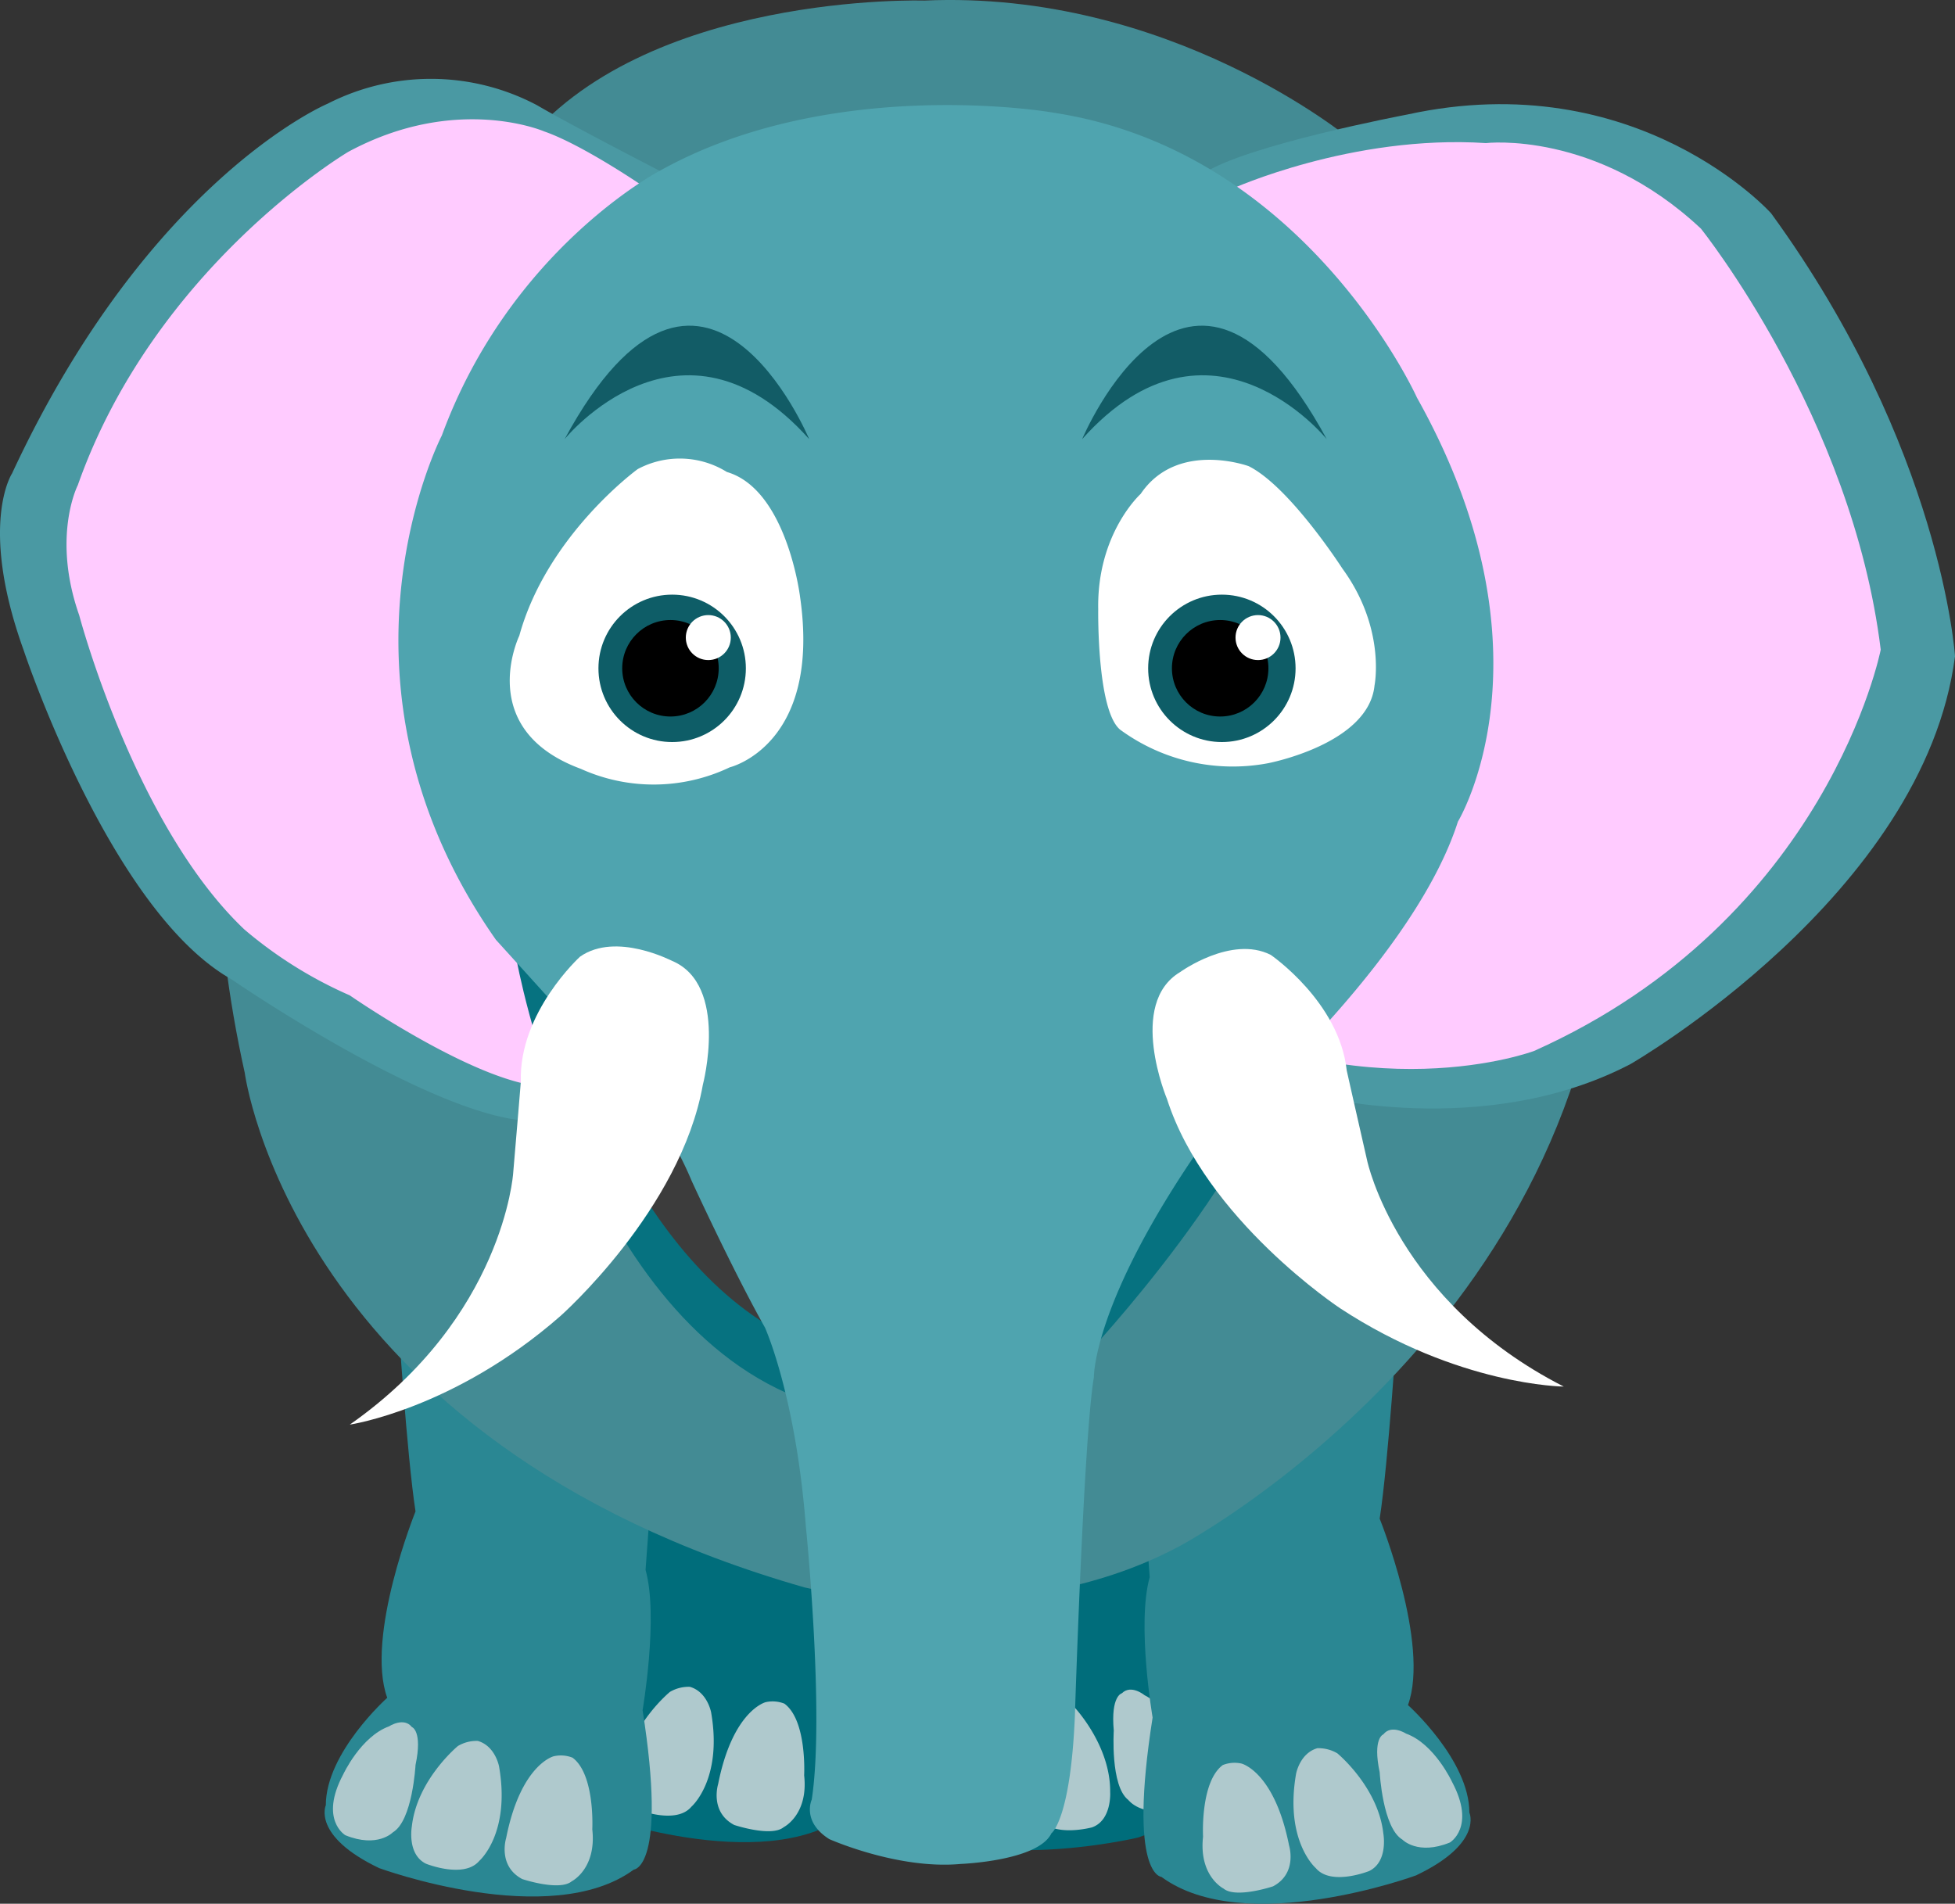 <svg xmlns="http://www.w3.org/2000/svg" viewBox="0 0 276.37 269.15">
  <rect x="0" y="0" width="276.37" height="269.15" fill="#333333" stroke="none"/>
  <defs>
    <style>
      .cls-1 {
        fill: #006d7b;
      }

      .cls-2 {
        fill: #afc9cd;
      }

      .cls-3 {
        fill: #2a8793;
      }

      .cls-4 {
        fill: #438b94;
      }

      .cls-5 {
        fill: #4a99a3;
      }

      .cls-6 {
        fill: #ffcbff;
      }

      .cls-7 {
        fill: #067280;
      }

      .cls-8 {
        fill: #3c3c3c;
      }

      .cls-9 {
        fill: #4fa4af;
      }

      .cls-10 {
        fill: #fff;
      }

      .cls-11 {
        fill: #0e5d67;
      }

      .cls-12 {
        fill: #125c66;
      }
    </style>
  </defs>
  <title>p17</title>
  <g id="character">
    <g>
      <g>
        <path class="cls-1" d="M86.23,178.44S87.47,198,88.71,206c0,0-7.13,17.67-4,26.35,0,0-8.68,7.75-8.68,15.19,0,0-2,4.35,7.54,8.89,0,0,24.18,8.89,36,.21,0,0,4.75-.21,1.24-22.53,0,0,2.27-13.23.41-19.84l1-13.64s3.3-11.78-.21-17.15C122,183.51,103.38,162.42,86.23,178.44Z"/>
        <path class="cls-2" d="M108.24,240.65s-4.65,1.14-6.72,11.58c0,0-1.24,3.92,2.27,5.78,0,0,5.27,1.76,7,.31,0,0,3.51-1.75,2.89-7.33,0,0,.42-7.76-2.79-10.13A4.51,4.51,0,0,0,108.24,240.65Z"/>
        <path class="cls-2" d="M94.7,239.2s-5.79,4.76-6.51,11.37c0,0-.72,3.93,2,5.27,0,0,5.38,2.17,7.55-.41,0,0,4.44-3.82,2.79-13.33,0,0-.52-2.9-3-3.62A5.22,5.22,0,0,0,94.7,239.2Z"/>
        <path class="cls-2" d="M88.19,236.52s1.55.51.52,5.37c0,0-.42,7.85-3.21,9.51,0,0-2.17,2.27-6.71.41,0,0-3.72-2.17-.31-8.58,0,0,2.48-5.37,6.51-6.82C85,236.41,87.05,235.07,88.19,236.52Z"/>
      </g>
      <g>
        <path class="cls-1" d="M167.4,182s-3.54,19.25-5.72,27.11c0,0,5,18.39.9,26.64,0,0,7.7,8.72,6.82,16.11,0,0,1.44,4.54-8.53,7.93,0,0-25.06,6-35.74-4,0,0-4.7-.77,1.43-22.52,0,0-.7-13.4,1.92-19.75l.59-13.67s-1.9-12.09,2.22-17C131.29,182.76,152.25,164,167.4,182Z"/>
        <path class="cls-2" d="M138.2,241.13s4.49,1.68,5.31,12.29c0,0,.77,4-2.94,5.47,0,0-5.44,1.13-7-.52,0,0-3.29-2.16-2-7.62,0,0,.5-7.75,4-9.73A4.53,4.53,0,0,1,138.2,241.13Z"/>
        <path class="cls-2" d="M151.82,241.29s5.18,5.4,5.12,12.06c0,0,.26,4-2.57,5,0,0-5.59,1.52-7.44-1.3,0,0-4-4.32-1.2-13.57,0,0,.85-2.81,3.4-3.24A5.21,5.21,0,0,1,151.82,241.29Z"/>
        <path class="cls-2" d="M158.6,239.39s-1.6.33-1.15,5.28c0,0-.51,7.84,2.06,9.81,0,0,1.89,2.52,6.62,1.21,0,0,4-1.72,1.32-8.48,0,0-1.83-5.63-5.66-7.55C161.79,239.66,159.9,238.09,158.6,239.39Z"/>
      </g>
      <g>
        <path class="cls-3" d="M56.26,186.09s1.24,19.53,2.48,27.59c0,0-7.13,17.67-4,26.35,0,0-8.68,7.75-8.68,15.19,0,0-2,4.34,7.54,8.89,0,0,24.18,8.89,36,.21,0,0,4.76-.21,1.24-22.53,0,0,2.28-13.23.42-19.84l1-13.64s3.31-11.78-.21-17.16C92,191.15,73.41,170.07,56.26,186.09Z"/>
        <path class="cls-2" d="M78.27,248.3s-4.65,1.13-6.72,11.57c0,0-1.24,3.93,2.28,5.79,0,0,5.27,1.76,7,.31,0,0,3.52-1.76,2.9-7.34,0,0,.41-7.75-2.79-10.13A4.48,4.48,0,0,0,78.27,248.3Z"/>
        <path class="cls-2" d="M64.73,246.85s-5.78,4.76-6.51,11.37c0,0-.72,3.93,2,5.27,0,0,5.37,2.17,7.54-.41,0,0,4.44-3.83,2.79-13.34,0,0-.52-2.89-3-3.61A5.13,5.13,0,0,0,64.73,246.85Z"/>
        <path class="cls-2" d="M58.22,244.16s1.55.52.52,5.38c0,0-.41,7.85-3.2,9.51,0,0-2.17,2.27-6.72.41,0,0-3.72-2.17-.31-8.58,0,0,2.48-5.37,6.51-6.82C55,244.06,57.09,242.72,58.22,244.16Z"/>
      </g>
      <g>
        <path class="cls-3" d="M197.52,187.12s-1.24,19.53-2.48,27.59c0,0,7.13,17.67,4,26.35,0,0,8.68,7.75,8.68,15.2,0,0,2,4.34-7.54,8.88,0,0-24.18,8.89-36,.21,0,0-4.75-.21-1.24-22.53,0,0-2.27-13.23-.41-19.84l-1-13.64s-3.3-11.78.21-17.15C161.77,192.19,180.37,171.11,197.52,187.12Z"/>
        <path class="cls-2" d="M175.51,249.33s4.65,1.14,6.72,11.58c0,0,1.24,3.92-2.27,5.78,0,0-5.27,1.76-7,.31,0,0-3.51-1.75-2.89-7.33,0,0-.42-7.75,2.79-10.13A4.51,4.51,0,0,1,175.51,249.33Z"/>
        <path class="cls-2" d="M189.05,247.88s5.79,4.76,6.51,11.37c0,0,.72,3.93-2,5.27,0,0-5.38,2.17-7.55-.41,0,0-4.44-3.82-2.79-13.33,0,0,.52-2.9,3-3.62A5.22,5.22,0,0,1,189.05,247.88Z"/>
        <path class="cls-2" d="M195.56,245.2s-1.55.51-.52,5.37c0,0,.42,7.86,3.21,9.51,0,0,2.17,2.27,6.71.41,0,0,3.72-2.17.31-8.57,0,0-2.48-5.38-6.51-6.83C198.76,245.09,196.7,243.75,195.56,245.2Z"/>
      </g>
      <path class="cls-4" d="M190.8,19.61S165.38-1.47,130.66.08c0,0-39.68-1.24-57,20.77,0,0-58.28,44-39.06,130.83,0,0,6.82,52.08,79.15,72.75,0,0,28.94,7,52.91-5.79,0,0,58.7-31,60.77-93.83C227.39,124.81,233.17,59.09,190.8,19.61Z"/>
      <path class="cls-5" d="M185.22,154.78s24.49,6.51,45.27-4.34c0,0,41.54-23.87,45.88-57.66,0,0-1.86-29.46-26-62.63,0,0-18.91-21.08-51.47-13.95,0,0-22.94,4.34-28.83,8.37l-32.24,80L157.32,143Z"/>
      <path class="cls-6" d="M174.06,26.74s17.05-7.75,36-6.51c0,0,15.51-1.86,30.39,12.09,0,0,21.39,26.66,25.42,59.53,0,0-7.44,38.13-49,56.73,0,0-23.88,9-52.71-6.82Z"/>
      <path class="cls-5" d="M94.08,24.57S81.27,18,75.89,14.86a32.07,32.07,0,0,0-29.55-.21S21.12,25.19,1.7,66.94c0,0-4.76,7.23,1.65,25,0,0,12.19,36.79,29.35,46.5,0,0,28.52,19.63,42.37,20.05l2.06-.83,18.4-5,19.22-41.95-7.86-78.13Z"/>
      <path class="cls-6" d="M90.77,26.23s-8.47-5.79-13.84-7.65c0,0-12.4-5.37-27.7,2.89,0,0-27.28,16.12-38.23,47.12,0,0-3.72,7.24.2,18.4,0,0,7.86,29.76,23.36,44.43a60.07,60.07,0,0,0,14.88,9.3s20.25,14.06,29.14,12.82h0l13-30.8"/>
      <path class="cls-7" d="M73,135.56s8.89,49.81,39.68,62c0,0,29.14,6.41,40.51-5.58,0,0,26.25-27.7,29.55-47.33L99.87,131.22,84,126.05Z"/>
      <path class="cls-8" d="M78.79,141.14s8.47,33.89,30.58,46.71l9.3-31-29.34-21.7"/>
      <path class="cls-9" d="M93.25,24.16s-21.08,11-30.79,37.41c0,0-18,34.72,7.65,71.3,0,0,18.6,20.46,23.56,26.25A52,52,0,0,1,97.8,167s5.79,12.61,10.33,20.67c0,0,4.34,9.51,5.79,28.11,0,0,2.69,26.66.83,38.65,0,0-1.45,3.1,2.48,5.58,0,0,9.71,4.34,18.6,3.51,0,0,10.95-.41,12.81-4.34,0,0,2.69-1.86,3.31-16.54,0,0,1.24-39.47,2.69-47.94,0,0-.21-10.54,15.29-32.87,0,0,29.35-24.38,36.17-45.67,0,0,14.47-23.77-5.79-59.94,0,0-15.71-34.92-51.46-40.3C148.85,15.89,117.64,10.52,93.25,24.16Z"/>
      <path class="cls-10" d="M90.15,66.32s-12.81,9.3-16.74,23.56c0,0-6.4,13.23,8.68,18.81a25,25,0,0,0,21.08-.21s13-3.1,9.92-24.18c0,0-1.86-15.09-10.33-17.57A12.62,12.62,0,0,0,90.15,66.32Z"/>
      <circle class="cls-11" cx="95.02" cy="94.49" r="10.42"/>
      <path class="cls-10" d="M161.25,69.83s-6.2,5.58-6,16.33c0,0-.21,14.26,3.1,17a26.92,26.92,0,0,0,20.87,4.75s14.26-2.68,15.09-11c0,0,1.65-8.06-4.55-16.54,0,0-7.44-11.57-13.23-14.46C176.54,65.91,166.42,62.19,161.25,69.83Z"/>
      <circle cx="94.78" cy="94.48" r="6.82"/>
      <circle class="cls-10" cx="100.13" cy="90.14" r="3.18"/>
      <circle class="cls-11" cx="172.73" cy="94.49" r="10.42"/>
      <circle cx="172.49" cy="94.48" r="6.82"/>
      <circle class="cls-10" cx="177.84" cy="90.14" r="3.18"/>
      <path class="cls-12" d="M79.82,62.08s16.43-20.3,34.57,0C114.39,62.08,99.35,26,79.82,62.08Z"/>
      <path class="cls-12" d="M187.55,62.08s-16.43-20.3-34.57,0C153,62.08,168,26,187.55,62.08Z"/>
      <path class="cls-10" d="M82,135.25s-8.68,7.9-8.37,17.67c0,0-.62,7.59-1.09,13,0,0-1.39,20.3-23.09,35.49,0,0,14.72-2.17,29.76-15.34,0,0,17-15,20.15-32.71,0,0,3.72-14.1-4.34-17.51C95,135.87,87.1,131.68,82,135.25Z"/>
      <path class="cls-10" d="M179.64,135s9.7,6.63,10.74,16.34c0,0,1.67,7.44,2.89,12.75,0,0,4.2,19.91,27.79,31.94,0,0-14.88-.1-31.6-11.06,0,0-19-12.53-24.49-29.6,0,0-5.65-13.45,1.86-17.94C166.83,137.43,174.08,132.18,179.64,135Z"/>
    </g>
  </g>
</svg>
